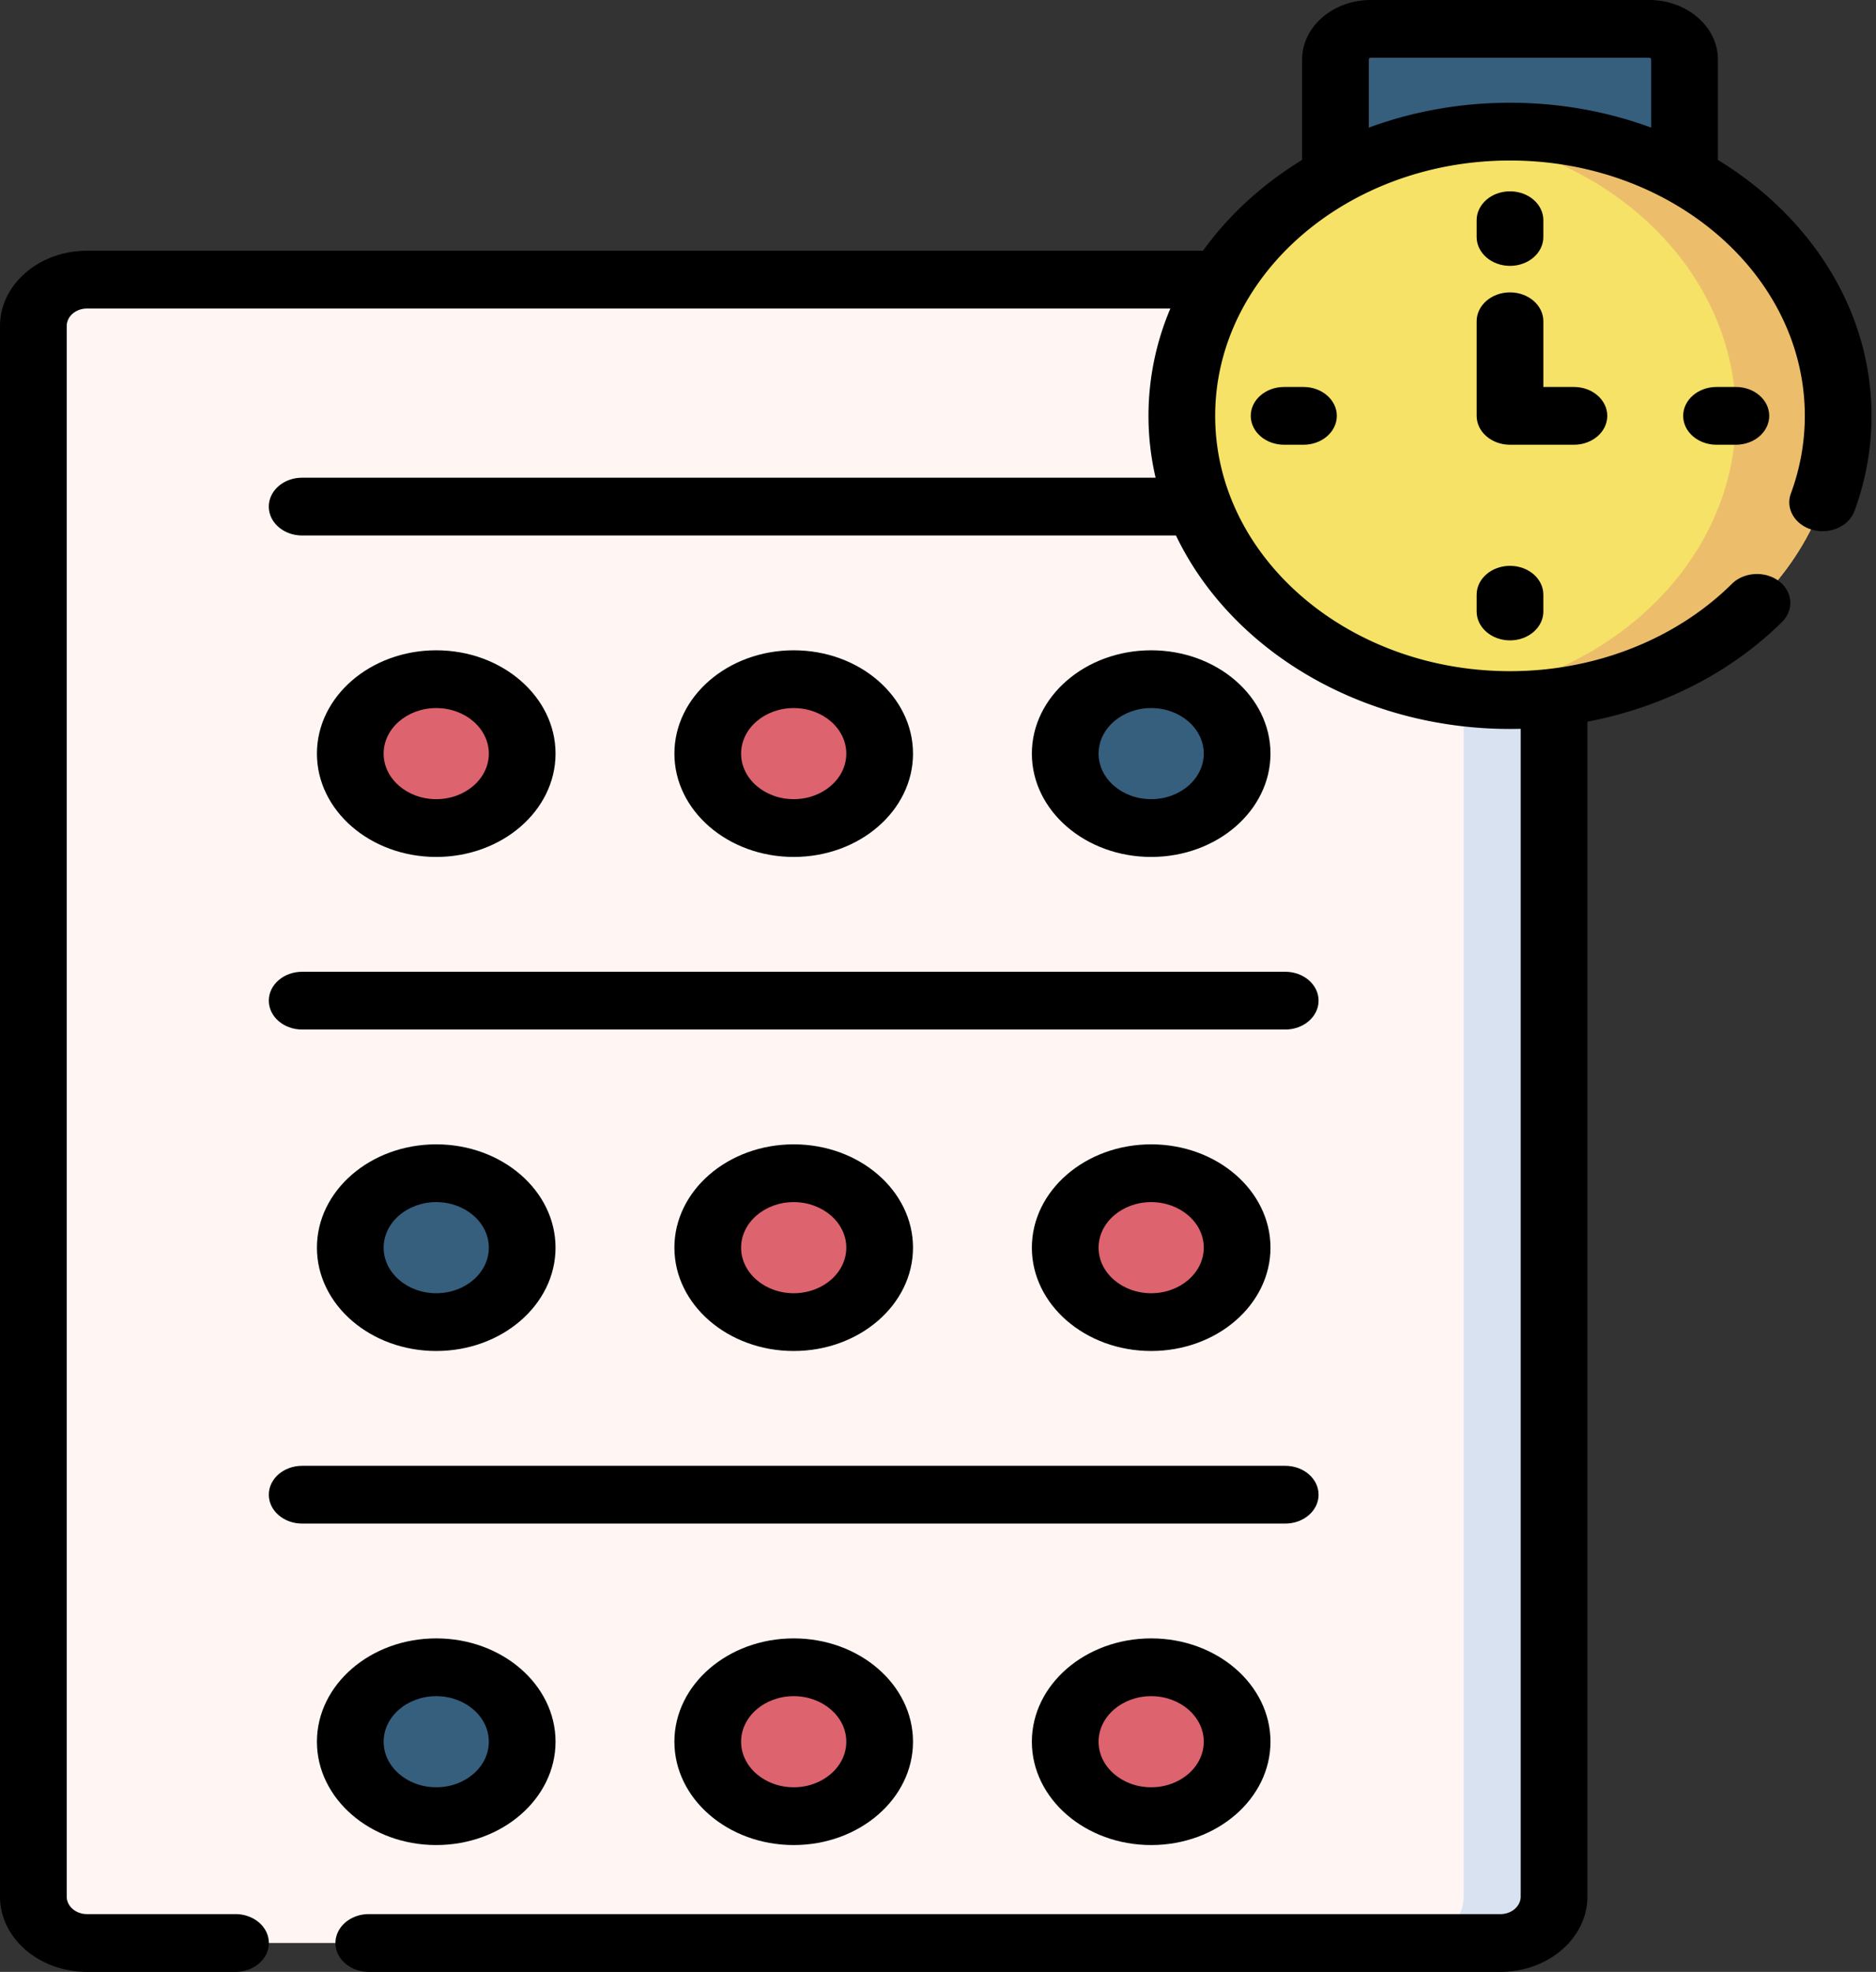 <svg viewBox="0 0 176 185" fill="none" xmlns="http://www.w3.org/2000/svg">
  <rect x="0" y="0" width="176" height="185" fill="#333333" stroke="none"/>
  <path d="M158.038 18.61h-32.75V5.587c0-1.59 1.488-2.878 3.323-2.878h26.104c1.835 0 3.323 1.289 3.323 2.878V18.61z" fill="#365E7D"/>
  <path d="M140.765 182.29H8.16c-2.779 0-5.03-1.951-5.03-4.357V30.592c0-2.407 2.252-4.357 5.03-4.357h132.605c2.778 0 5.03 1.95 5.03 4.357v147.341c0 2.406-2.252 4.357-5.03 4.357z" fill="#FFF6F4"/>
  <path d="M140.765 26.235h-8.481c2.778 0 5.03 1.95 5.03 4.356v147.342c0 2.406-2.252 4.357-5.03 4.357h8.481c2.778 0 5.03-1.951 5.03-4.357V30.592c0-2.407-2.252-4.357-5.03-4.357z" fill="#D8E2F1"/>
  <path d="M40.926 77.688c4.453 0 8.063-3.127 8.063-6.984s-3.61-6.984-8.063-6.984c-4.454 0-8.064 3.127-8.064 6.984s3.61 6.984 8.064 6.984zM74.462 77.688c4.454 0 8.064-3.127 8.064-6.984s-3.61-6.984-8.064-6.984c-4.453 0-8.064 3.127-8.064 6.984s3.61 6.984 8.064 6.984z" fill="#DD636E"/>
  <path d="M107.999 77.688c4.454 0 8.064-3.127 8.064-6.984s-3.61-6.984-8.064-6.984c-4.454 0-8.064 3.127-8.064 6.984s3.61 6.984 8.064 6.984zM40.926 124.039c4.453 0 8.063-3.127 8.063-6.984s-3.61-6.984-8.063-6.984c-4.454 0-8.064 3.127-8.064 6.984s3.61 6.984 8.064 6.984z" fill="#365E7D"/>
  <path d="M74.462 124.039c4.454 0 8.064-3.127 8.064-6.984s-3.61-6.984-8.064-6.984c-4.453 0-8.064 3.127-8.064 6.984s3.61 6.984 8.064 6.984zM107.999 124.039c4.454 0 8.064-3.127 8.064-6.984s-3.61-6.984-8.064-6.984c-4.454 0-8.064 3.127-8.064 6.984s3.61 6.984 8.064 6.984z" fill="#DD636E"/>
  <path d="M40.926 170.391c4.453 0 8.063-3.127 8.063-6.984 0-3.858-3.61-6.984-8.063-6.984-4.454 0-8.064 3.126-8.064 6.984 0 3.857 3.61 6.984 8.064 6.984z" fill="#365E7D"/>
  <path d="M74.462 170.391c4.454 0 8.064-3.127 8.064-6.984s-3.61-6.984-8.064-6.984c-4.453 0-8.064 3.127-8.064 6.984s3.61 6.984 8.064 6.984zM107.999 170.391c4.454 0 8.064-3.127 8.064-6.984 0-3.858-3.61-6.984-8.064-6.984-4.454 0-8.064 3.126-8.064 6.984 0 3.857 3.61 6.984 8.064 6.984z" fill="#DD636E"/>
  <path d="M141.663 65.68c17.004 0 30.788-11.938 30.788-26.665 0-14.727-13.784-26.666-30.788-26.666-17.003 0-30.788 11.939-30.788 26.666S124.66 65.68 141.663 65.68z" fill="#F6E266"/>
  <path d="M141.663 12.35c-1.632 0-3.234.112-4.798.324 14.725 1.996 25.99 13.028 25.99 26.34 0 13.314-11.265 24.346-25.99 26.342 1.564.212 3.166.324 4.798.324 17.004 0 30.788-11.939 30.788-26.665 0-14.727-13.784-26.666-30.788-26.666z" fill="#ECBE6B"/>
  <path d="M52.119 70.704c0-5.345-5.022-9.694-11.193-9.694-6.172 0-11.193 4.349-11.193 9.694 0 5.346 5.02 9.694 11.193 9.694 6.171 0 11.193-4.348 11.193-9.694zm-16.129 0c0-2.357 2.214-4.274 4.935-4.274 2.722 0 4.936 1.917 4.936 4.274s-2.214 4.274-4.936 4.274c-2.72 0-4.935-1.917-4.935-4.274zM85.655 70.704c0-5.345-5.021-9.694-11.193-9.694S63.27 65.359 63.27 70.704c0 5.346 5.021 9.694 11.193 9.694s11.193-4.348 11.193-9.694zm-16.128 0c0-2.357 2.214-4.274 4.935-4.274 2.721 0 4.935 1.917 4.935 4.274s-2.214 4.274-4.935 4.274c-2.72 0-4.935-1.917-4.935-4.274zM119.192 70.704c0-5.345-5.021-9.694-11.193-9.694s-11.193 4.349-11.193 9.694c0 5.346 5.021 9.694 11.193 9.694s11.193-4.348 11.193-9.694zm-16.128 0c0-2.357 2.214-4.274 4.935-4.274 2.721 0 4.935 1.917 4.935 4.274s-2.214 4.274-4.935 4.274c-2.722 0-4.935-1.917-4.935-4.274zM25.219 93.88c0 1.497 1.4 2.71 3.129 2.71h92.228c1.729 0 3.129-1.213 3.129-2.71 0-1.497-1.4-2.71-3.129-2.71H28.348c-1.728 0-3.129 1.213-3.129 2.71zM29.733 117.055c0 5.346 5.02 9.694 11.192 9.694 6.172 0 11.193-4.348 11.193-9.694 0-5.345-5.02-9.694-11.193-9.694-6.172 0-11.192 4.349-11.192 9.694zm16.128 0c0 2.357-2.214 4.275-4.935 4.275-2.721 0-4.935-1.918-4.935-4.275 0-2.356 2.214-4.274 4.935-4.274 2.721 0 4.935 1.918 4.935 4.274zM63.27 117.055c0 5.346 5.02 9.694 11.192 9.694 6.172 0 11.193-4.348 11.193-9.694 0-5.345-5.021-9.694-11.193-9.694s-11.193 4.349-11.193 9.694zm16.127 0c0 2.357-2.214 4.275-4.935 4.275-2.72 0-4.935-1.918-4.935-4.275 0-2.356 2.214-4.274 4.935-4.274 2.721 0 4.935 1.918 4.935 4.274zM96.806 117.055c0 5.346 5.021 9.694 11.193 9.694s11.193-4.348 11.193-9.694c0-5.345-5.021-9.694-11.193-9.694s-11.193 4.349-11.193 9.694zm16.128 0c0 2.357-2.214 4.275-4.935 4.275-2.721 0-4.935-1.918-4.935-4.275 0-2.356 2.214-4.274 4.935-4.274 2.721 0 4.935 1.918 4.935 4.274zM123.705 140.231c0-1.497-1.4-2.71-3.129-2.71H28.348c-1.729 0-3.129 1.213-3.129 2.71 0 1.497 1.4 2.71 3.129 2.71h92.228c1.729 0 3.129-1.213 3.129-2.71zM40.926 173.101c6.171 0 11.193-4.349 11.193-9.695 0-5.345-5.022-9.694-11.193-9.694-6.172 0-11.193 4.349-11.193 9.694 0 5.346 5.02 9.695 11.193 9.695zm0-13.969c2.72 0 4.935 1.918 4.935 4.274 0 2.357-2.214 4.275-4.935 4.275-2.721 0-4.935-1.918-4.935-4.275 0-2.356 2.213-4.274 4.935-4.274zM63.27 163.406c0 5.346 5.02 9.695 11.192 9.695 6.172 0 11.193-4.349 11.193-9.695 0-5.345-5.021-9.694-11.193-9.694s-11.193 4.349-11.193 9.694zm16.127 0c0 2.357-2.214 4.275-4.935 4.275-2.72 0-4.935-1.918-4.935-4.275 0-2.356 2.214-4.274 4.935-4.274 2.721 0 4.935 1.918 4.935 4.274zM96.806 163.406c0 5.346 5.021 9.695 11.193 9.695s11.193-4.349 11.193-9.695c0-5.345-5.021-9.694-11.193-9.694s-11.193 4.349-11.193 9.694zm16.128 0c0 2.357-2.214 4.275-4.935 4.275-2.721 0-4.935-1.918-4.935-4.275 0-2.356 2.214-4.274 4.935-4.274 2.721 0 4.935 1.918 4.935 4.274zM141.663 24.944c1.728 0 3.129-1.213 3.129-2.71V20.66c0-1.497-1.401-2.71-3.129-2.71s-3.129 1.213-3.129 2.71v1.573c0 1.497 1.401 2.71 3.129 2.71zM161.038 36.305c-1.728 0-3.128 1.213-3.128 2.71 0 1.497 1.4 2.71 3.128 2.71h1.817c1.728 0 3.129-1.213 3.129-2.71 0-1.497-1.401-2.71-3.129-2.71h-1.817zM138.534 55.796v1.573c0 1.497 1.401 2.71 3.129 2.71s3.129-1.213 3.129-2.71v-1.573c0-1.497-1.401-2.71-3.129-2.71s-3.129 1.213-3.129 2.71zM120.471 36.305c-1.729 0-3.129 1.213-3.129 2.71 0 1.497 1.4 2.71 3.129 2.71h1.816c1.729 0 3.129-1.213 3.129-2.71 0-1.497-1.4-2.71-3.129-2.71h-1.816zM150.789 39.015c0-1.497-1.401-2.71-3.129-2.71h-2.868v-6.163c0-1.497-1.401-2.71-3.129-2.71s-3.129 1.213-3.129 2.71v8.873c0 1.497 1.401 2.71 3.129 2.71h5.997c1.728 0 3.129-1.213 3.129-2.71z" fill="#000"/>
  <path d="M161.167 15.005V5.588c0-3.081-2.894-5.588-6.452-5.588h-26.104c-3.557 0-6.452 2.507-6.452 5.588v9.416c-3.717 2.272-6.885 5.17-9.296 8.52H8.159C3.66 23.525 0 26.695 0 30.593v147.341C0 181.829 3.66 185 8.16 185h13.932c1.729 0 3.13-1.213 3.13-2.71 0-1.497-1.401-2.71-3.13-2.71H8.16c-1.048 0-1.901-.739-1.901-1.647V30.592c0-.909.853-1.647 1.901-1.647H109.8a25.773 25.773 0 00-2.054 10.07c0 1.986.232 3.926.668 5.803H28.348c-1.729 0-3.129 1.213-3.129 2.71 0 1.497 1.4 2.71 3.129 2.71h81.977c5.297 11.054 18.006 18.508 32.342 18.138v109.557c0 .908-.853 1.647-1.902 1.647H34.603c-1.729 0-3.13 1.213-3.13 2.71 0 1.497 1.401 2.71 3.13 2.71h106.162c4.499 0 8.16-3.17 8.16-7.067V67.707c7.019-1.335 13.44-4.585 18.263-9.359 1.138-1.126 1.007-2.838-.294-3.824-1.3-.985-3.277-.871-4.415.255-5.26 5.205-12.848 8.191-20.816 8.191-15.251 0-27.659-10.746-27.659-23.955 0-13.21 12.408-23.956 27.659-23.956s27.659 10.746 27.659 23.956c0 2.481-.44 4.933-1.308 7.288-.525 1.426.384 2.95 2.03 3.406 1.644.453 3.407-.333 3.932-1.759a25.773 25.773 0 001.604-8.935c0-9.913-5.705-18.688-14.413-24.01zm-32.75-3.031V5.588c0-.093.087-.168.194-.168h26.104c.107 0 .194.075.194.168v6.386c-4.072-1.502-8.548-2.334-13.246-2.334-4.697 0-9.174.832-13.246 2.334z" fill="#000"/>
</svg>
